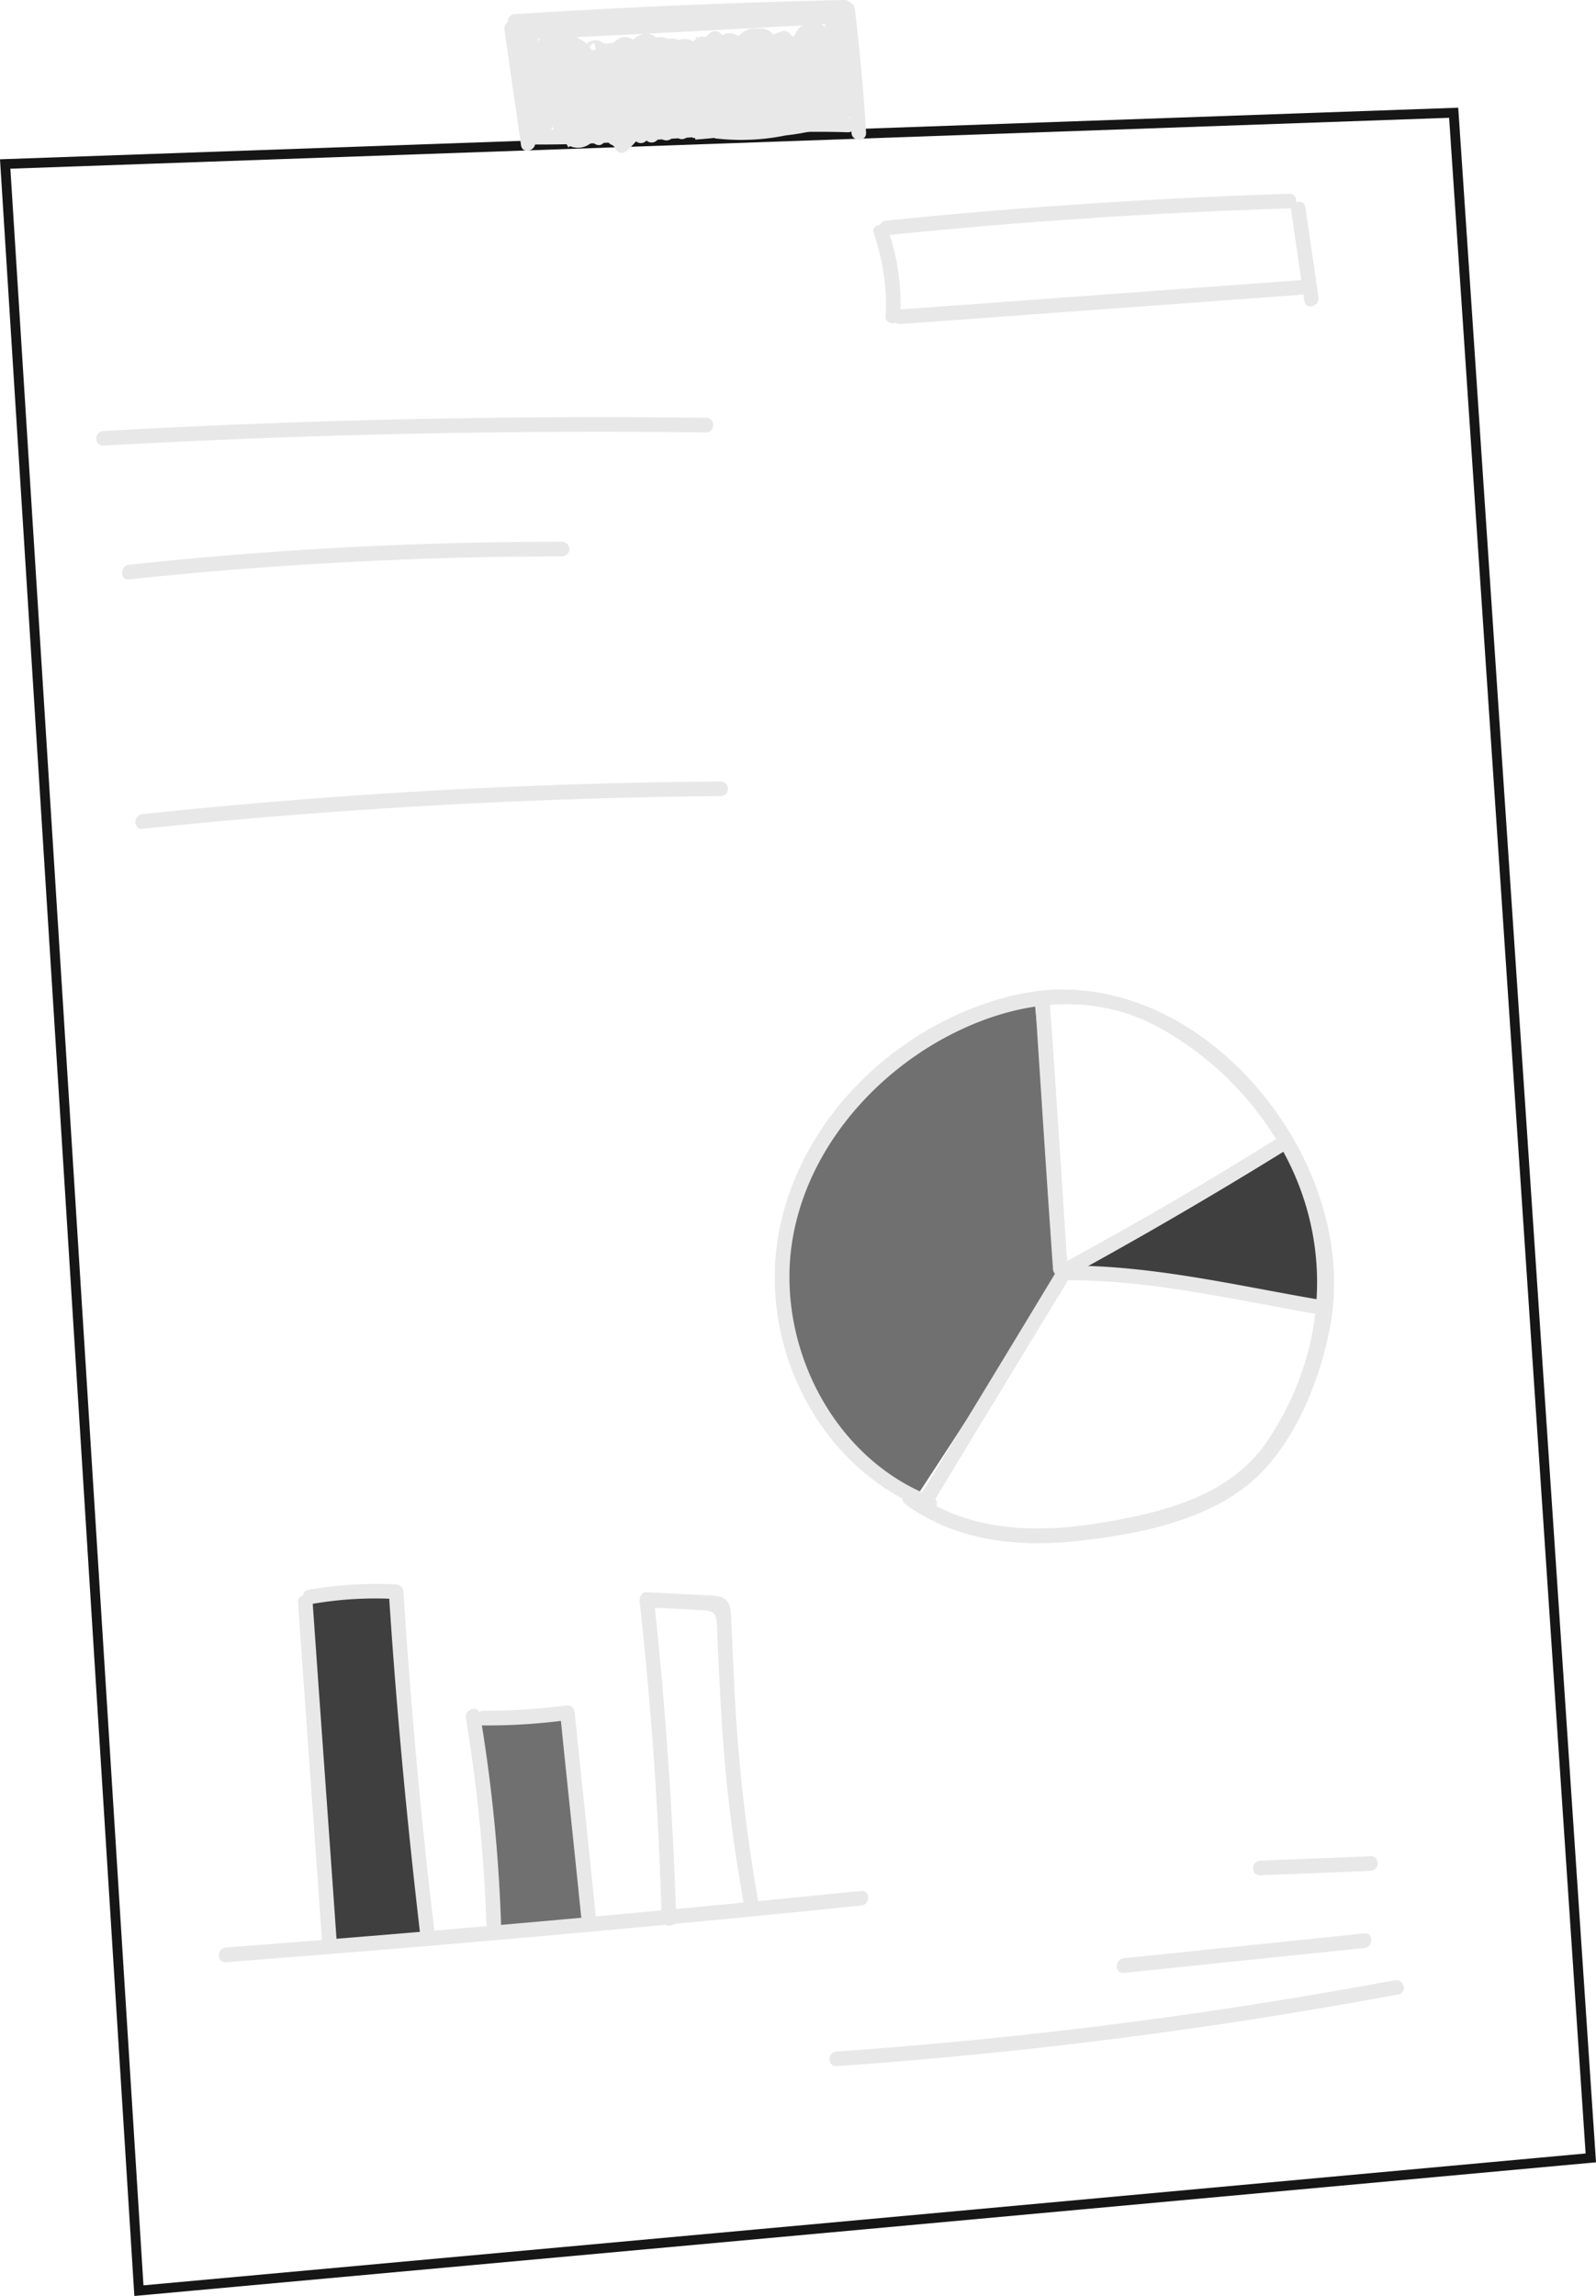 <svg xmlns="http://www.w3.org/2000/svg" width="327.026" height="470.39" viewBox="0 0 327.026 470.39">
  <g id="board" transform="translate(0.663)">
    <path id="Path" d="M51.365,0a62.32,62.32,0,0,0-22,8.3,61.312,61.312,0,0,0-23.3,26c-2.5,5.2-8.1,17.3-5.3,32.3,4.1,22.2,23.6,33.3,26.7,35,9.9-15.1,19.7-30.3,29.6-45.4Q54.065,28.15,51.365,0Z" transform="translate(159.935 204.6)" fill="#707070"/>
    <path id="Path-2" data-name="Path" d="M0,23.8C14.6,15.9,29.1,8,43.7,0c3.2,4,9.2,12.9,9.1,24.9a35.2,35.2,0,0,1-.8,7.5Q25.9,28.05,0,23.8Z" transform="translate(218.7 235.2)" fill="#3f3f3f"/>
    <path id="Path-3" data-name="Path" d="M0,2.3C1.8,25.8,3.5,49.4,5.3,72.9c6.4-.4,12.8-.9,19.1-1.3C22.3,47.7,20.2,23.9,18.1,0,12,.8,6,1.5,0,2.3Z" transform="translate(62.1 325.7)" fill="#3f3f3f"/>
    <path id="Path-4" data-name="Path" d="M0,1.7C1,16.2,2,30.6,3.1,45.1c6.4-.6,12.8-1.1,19.1-1.7C20.8,28.9,19.5,14.5,18.1,0,12,.5,6,1.1,0,1.7Z" transform="translate(97.8 350.8)" fill="#707070"/>
    <path id="Path-5" data-name="Path" d="M324.9,419Q176.1,432.65,27.4,446.2,13.75,228.4,0,10.5,148.35,5.25,296.8,0,310.9,209.55,324.9,419Z" transform="translate(0.4 23.1)" fill="none" stroke="#161616" stroke-miterlimit="10" stroke-width="2"/>
    <path id="Path-6" data-name="Path" d="M.022,1.886c1.1,7.9,2.3,15.8,3.4,23.7.3,1.9,3.2,1.1,2.9-.8-1.1-7.9-2.3-15.8-3.4-23.7-.3-1.9-3.2-1.1-2.9.8Z" transform="translate(102.678 4.214)" fill="#e8e8e8"/>
    <path id="Path-7" data-name="Path" d="M1.425,5.9c22.5-1.5,45.1-2.4,67.6-2.9a1.5,1.5,0,0,0,0-3q-33.9.75-67.6,2.9c-1.9.1-1.9,3.1,0,3Z" transform="translate(103.375)" fill="#e8e8e8"/>
    <path id="Path-8" data-name="Path" d="M.021,1.425c1,8.5,1.8,16.9,2.3,25.4.1,1.9,3.1,1.9,3,0-.5-8.5-1.3-17-2.3-25.4-.3-1.9-3.3-1.9-3,0Z" transform="translate(171.479 0.375)" fill="#e8e8e8"/>
    <path id="Path-9" data-name="Path" d="M.01,1.425c.7,7.4,1.4,14.9,2.1,22.3a1.538,1.538,0,0,0,1.5,1.5c21.5.2,42.9-3.2,64.5-2.5,1.9.1,1.9-2.9,0-3-21.5-.7-42.9,2.6-64.5,2.5l1.5,1.5c-.7-7.4-1.4-14.9-2.1-22.3-.2-1.9-3.2-1.9-3,0Z" transform="translate(104.89 4.375)" fill="#e8e8e8"/>
    <path id="Path-10" data-name="Path" d="M.684,5c3.3,2,7.6,1,11.2.8l18-.9c12-.6,23.9-1.3,35.9-1.9l-1.5-1.5c.3,6.5.6,13,.9,19.6.1,1.9,3.1,1.9,3,0-.3-6.5-.6-13-.9-19.6a1.538,1.538,0,0,0-1.5-1.5c-10.6.6-21.3,1.1-31.9,1.7-5.3.3-10.6.6-16,.8-4.2.2-12,2.2-15.7-.1C.584,1.4-.916,4,.684,5Z" transform="translate(105.816 1.8)" fill="#e8e8e8"/>
    <path id="Path-11" data-name="Path" d="M.039,3.551a128.913,128.913,0,0,1,3.1,18.6c1-.1,2-.3,2.9-.4a42.083,42.083,0,0,1,.2-16.2c-1-.1-2-.3-2.9-.4.2,6,.6,11.7,2.9,17.2.7,1.6,3.2.4,2.7-1.2-1.7-6.4-3.3-12.7-1.6-19.3h-2.9l2.7,18c.3,1.9,3.2,1.1,2.9-.8l-2.7-18c-.2-1.5-2.6-1.3-2.9,0-1.8,7.1-.2,14,1.6,20.9l2.7-1.2c-2.1-5-2.3-10.4-2.5-15.7,0-1.6-2.6-2.1-2.9-.4-1.1,6-1.5,11.8-.2,17.8.3,1.6,3.1,1.3,2.9-.4a142.677,142.677,0,0,0-3.2-19.4c-.4-1.8-3.2-1-2.8.9Z" transform="translate(106.361 3.849)" fill="#e8e8e8"/>
    <path id="Path-12" data-name="Path" d="M3.219,7.943l3.3-5.4c-.9-.5-1.7-1-2.6-1.5-1.3,2.9-2.5,5.8-3.8,8.7-.6,1.4,1.2,3.3,2.4,1.8,2-2.5,3.9-5.1,5.9-7.6-.8-.5-1.7-1-2.5-1.5a30.092,30.092,0,0,1-3.2,6.8c-.9,1.4,1.3,3.2,2.4,1.8,1.5-1.9,3-3.8,4.6-5.7l-2.4-1.8c-2,4.7-4,9.3-6,14-.6,1.4,1.2,3.3,2.4,1.8,3.6-4.5,7.3-9.1,10.9-13.6l-2.4-1.8c-2.7,4.4-5.4,8.9-8.1,13.3a1.5,1.5,0,0,0,1.7,2.2,6.385,6.385,0,0,0,3-1.7c-.8-.5-1.7-1-2.5-1.5a8.358,8.358,0,0,1-3.1,4.1c-1.5,1.1-.2,3.6,1.5,2.6a12.472,12.472,0,0,1,4.9-1.7l-1.8-1.8c-2.6-1.3-3.4-3.1-2.4-5.5a14.188,14.188,0,0,1,1.4-3.6c.8-1.4,2.3-4.8,3.8-1.8,1.1,2.2-3.5,14.5-4.1,6.9a15.956,15.956,0,0,1,.7-5.8,20.035,20.035,0,0,1,1.7-4c1-2,1.5-2,1.6,0,1.9,4-.4,10.3-2.3,13.8a25.122,25.122,0,0,1,2.7.4,16.753,16.753,0,0,1-.5-8.3c.2-1.1,1.2-6.4,2.3-4.7,2.3,3.3-1.5,10.8-3.1,13.7.9.3,1.9.5,2.8.8a26.823,26.823,0,0,1,.1-8c.3-1.8,1.4-7.6,3.3-7.8,2.7-.3-2.5,12-3.7,13.8a25.123,25.123,0,0,1,2.7.4c-.9-4.5-.9-14.1,5.2-15.6-.6-.3-1.2-.7-1.8-1a18.818,18.818,0,0,1-4.8,16.5,23.348,23.348,0,0,1,2.5.7,16.668,16.668,0,0,1-.1-8.3c.4-1.5,2.5-7.8,4.5-7.3,1.4.3-.4,6.1-.8,7.4a20.714,20.714,0,0,1-5.3,8.4,23.347,23.347,0,0,1,2.5.7,15.463,15.463,0,0,1,7.1-17c-.7-.3-1.5-.6-2.2-.9,2.3,6.1-3.6,14-7.5,18.1a23.347,23.347,0,0,1,2.5.7,15.721,15.721,0,0,1,.2-8.6c.3-.9,3.3-7.7,4.7-7.2,2,.7-1.4,6.8-2,7.7-.7,1.3-2,3.6-3.3,4.4-1.5,1-1.4,1.2-1.5-1-.1-3,1.9-6.4,3.6-8.6.9-1.2,2.4-3.1,3.8-3.6,1.6-.7,1.4-.9,1.2,1.2-.7,6.2-4.2,11.8-8.6,16.1a23.347,23.347,0,0,1,2.5.7,18.288,18.288,0,0,1,5.5-16.1c1.3-1.2,2.8-2,3.3.5.2,1-1,3.4-1.4,4.3a26.921,26.921,0,0,1-5.9,8.6h2.1c-1.8-2.1.5-6.7,1.6-8.7.5-.9,4.8-7.5,6-6.9,1.4.7-1.7,7.4-2.1,8.1a31.7,31.7,0,0,1-5.3,7.3c.9.4,1.7.7,2.6,1.1a20.252,20.252,0,0,1,9.7-17.4c-.8-.4-1.5-.9-2.3-1.3a23.017,23.017,0,0,1-7.1,17.3c.9.4,1.7.7,2.6,1.1a26.316,26.316,0,0,1,9.6-18.3l-2.4-.3c3.2,4.8-3.8,13.8-6.6,17.4.9.4,1.7.7,2.6,1.1a22.056,22.056,0,0,1,1.7-8c.6-1.6,3.1-7.1,4.9-7.5,2.4-.5-.1,4.1-.9,5.8a30.042,30.042,0,0,1-5.5,7.7c.8.5,1.7,1,2.5,1.5.9-6.2,3.4-14.4,9.9-16.7a23.07,23.07,0,0,0-1.9-1.4,27.133,27.133,0,0,1-8.8,17.2c.9.4,1.7.7,2.6,1.1a27.784,27.784,0,0,1,2.4-9.3c.9-1.9,3.3-6.9,5.5-7.3,1.1-.2,0,1.5-.4,2.6a31.306,31.306,0,0,1-2.2,4.5,36.06,36.06,0,0,1-5.9,7.6c.9.4,1.7.7,2.6,1.1a21.369,21.369,0,0,1,8.4-15.8c-.7-.6-1.5-1.1-2.2-1.7-.8,4.7-3.2,8.4-6.4,11.9-1.9,2.1-2.5,1.6-2.7-1.2a8.341,8.341,0,0,1,5.9-8.6,23.069,23.069,0,0,0-1.9-1.4,32.86,32.86,0,0,1-5.3,16.4c.9.3,1.9.5,2.8.8a23.667,23.667,0,0,1,2.5-8.6c.9-1.8,3.2-6.3,5.2-6.8,2.9-.8,0,4.9-.7,6.3a30.823,30.823,0,0,1-5.5,7.5c.9.4,1.7.7,2.6,1.1a15.581,15.581,0,0,1,10.9-15.9,23.07,23.07,0,0,0-1.9-1.4,26.508,26.508,0,0,1-9.7,17.7c.9.4,1.7.7,2.6,1.1a23.445,23.445,0,0,1,10-16.8c-.7-.3-1.5-.6-2.2-.9,1.6,5.2-3.9,12-6.9,15.7.9.4,1.7.7,2.6,1.1.4-5.1,3.3-14.4,9.4-15.3l-1.8-1.8a33.654,33.654,0,0,1-7.1,15.3c.9.4,1.7.7,2.6,1.1a23.632,23.632,0,0,1,6.9-15.7l-2.4-.3c2.3,4.2-2.4,11.6-4.5,15.3l2.7,1.2c1-4.8,1.8-12.9,6.3-15.8a11.019,11.019,0,0,0-1.8-.2c2.5,2.8-2.3,12.2-3.4,15,1,.3,1.9.5,2.9.8,1.4-5.1,2.7-10.1,4.1-15.2-1-.1-2-.3-2.9-.4a36.739,36.739,0,0,1-2.1,13.9c1,.1,2,.3,2.9.4.5-4.5,0-11.5,2.6-15.3a25.123,25.123,0,0,1-2.7-.4c1.4,4.9.9,9.6.2,14.7,1,.1,2,.3,2.9.4-.4-5.6-.8-11.3-1.2-16.9-.9.4-1.7.7-2.6,1.1,3.8,3.9,2.3,9,.6,13.5a25.123,25.123,0,0,0,2.7-.4c-1.1-2.1-3.3-5.6-3.2-8.1-1-1.6-.6-2.4,1.3-2.3a6.819,6.819,0,0,1,.8,5c.9-.4,1.7-.7,2.6-1.1a12.929,12.929,0,0,1-2.9-6c-.7.6-1.5,1.1-2.2,1.7.4,1.1.8,2.3,1.2,3.4a25.122,25.122,0,0,1,2.7.4,14.883,14.883,0,0,1-.9-5.9,23.069,23.069,0,0,1-1.9,1.4c3.9,1.6,1.2,12,.7,14.7a17.1,17.1,0,0,0,1.4-1.1l-22.8.6a1.5,1.5,0,0,0,0,3c6.7.2,13.3-.8,19.9-1.8-.3-1-.5-1.9-.8-2.9a126.767,126.767,0,0,1-23.6,4.1,1.5,1.5,0,0,0,0,3c7.8.3,15.4-2.4,23.2-2.1-.1-1-.3-2-.4-2.9a42.045,42.045,0,0,1-18.3,1.9v3l21.6-2.1c-.1-1-.3-2-.4-2.9a44.365,44.365,0,0,1-14.5,1.7v3a57.191,57.191,0,0,0,14.3-1.8c1.9-.5,1.1-3.3-.8-2.9a80.206,80.206,0,0,1-16.9,1.8v3c6.8-.9,13.6-2,20.4-3.4,1.6-.3,1.3-3.1-.4-2.9a69.282,69.282,0,0,1-19.3-.3c-1.9-.3-2.7,2.6-.8,2.9a75.2,75.2,0,0,0,20.1.4c-.1-1-.3-2-.4-2.9-6.5,1.3-13,2.5-19.6,3.3-1.9.2-2,3,0,3a81.3,81.3,0,0,0,17.7-1.9c-.3-1-.5-1.9-.8-2.9a56.113,56.113,0,0,1-13.5,1.7c-1.9,0-1.9,2.9,0,3a49.721,49.721,0,0,0,15.3-1.8c1.6-.5,1.3-3.1-.4-2.9l-21.6,2.1a1.5,1.5,0,0,0,0,3,45.592,45.592,0,0,0,19.1-2,1.482,1.482,0,0,0-.4-2.9c-7.8-.3-15.4,2.4-23.2,2.1v3a125.84,125.84,0,0,0,24.4-4.2c1.9-.5,1.1-3.2-.8-2.9-6.4,1-12.7,1.9-19.1,1.7v3l22.8-.6a1.5,1.5,0,0,0,1.4-1.1c1-5.6,4.1-15.5-2.8-18.4-1-.4-1.8.6-1.9,1.4a13.9,13.9,0,0,0,1,6.7c.4,1.1,2.1,1.6,2.7.4a5.433,5.433,0,0,0-2.3-7.5,1.5,1.5,0,0,0-2.2,1.7,16.212,16.212,0,0,0,3.7,7.4c.9,1.1,2.5.1,2.6-1.1.3-3.2-2.5-12.7-7.6-9.8-4.6,2.7,1.5,13.6,3,16.7.6,1.3,2.3.7,2.7-.4,2.2-5.7,3.2-11.7-1.4-16.4a1.53,1.53,0,0,0-2.6,1.1c.4,5.6.8,11.3,1.2,16.9.1,1.6,2.7,2.2,2.9.4.8-5.5,1.4-10.8-.2-16.3a1.506,1.506,0,0,0-2.7-.4c-3.1,4.4-2.5,11.7-3,16.8-.2,1.8,2.4,1.9,2.9.4a38.647,38.647,0,0,0,2.2-14.7,1.477,1.477,0,0,0-2.9-.4c-1.4,5.1-2.7,10.1-4.1,15.2a1.5,1.5,0,0,0,2.9.8c1.8-4.6,6.6-13.4,2.6-18a1.377,1.377,0,0,0-1.8-.2c-5.5,3.6-6.5,11.7-7.7,17.6-.3,1.6,1.9,2.7,2.7,1.2,2.7-4.9,7.5-12.8,4.5-18.4a1.572,1.572,0,0,0-2.4-.3,27.167,27.167,0,0,0-7.8,17.8,1.553,1.553,0,0,0,2.6,1.1,36.053,36.053,0,0,0,7.9-16.6,1.489,1.489,0,0,0-1.8-1.8c-7.5,1.1-11.1,11.7-11.6,18.2a1.553,1.553,0,0,0,2.6,1.1c3.9-4.7,9.7-12.1,7.7-18.6a1.489,1.489,0,0,0-2.2-.9,26.594,26.594,0,0,0-11.5,19.3c-.2,1.4,1.7,1.8,2.6,1.1a29.675,29.675,0,0,0,10.5-19.8,1.44,1.44,0,0,0-1.9-1.4,18.542,18.542,0,0,0-13.1,18.8,1.563,1.563,0,0,0,2.6,1.1c2.3-2.3,14.3-18.6,6.8-20.4-3.1-.8-6.6,4-8.1,6a27.9,27.9,0,0,0-5.3,13.9c-.2,1.6,2.1,1.9,2.8.8a34.581,34.581,0,0,0,5.8-17.9,1.471,1.471,0,0,0-1.9-1.4c-4.1,1.1-6.6,4.1-7.6,8.2-.7,2.6-1.4,7.5,1.4,9.2,2.7,1.7,4.9-1.3,6.4-3.1,3.2-3.7,5.8-7.7,6.6-12.6.2-1.1-1-2.6-2.2-1.7a24.571,24.571,0,0,0-9.9,18.4c-.1,1.3,1.7,1.9,2.6,1.1,2.4-2.4,15.2-18.2,8.3-20.8-3.1-1.2-6.4,3.8-7.8,5.8a29.492,29.492,0,0,0-5.1,14.6c-.1,1.4,1.7,1.9,2.6,1.1a29.987,29.987,0,0,0,9.7-19.3,1.482,1.482,0,0,0-1.9-1.4c-7.6,2.7-10.9,11.4-12,18.8-.2,1.4,1.4,2.7,2.5,1.5,2.4-2.5,13.8-18.2,6.8-20.2-3.2-.9-6.7,4.6-8.1,6.8a26.188,26.188,0,0,0-4,13.3,1.553,1.553,0,0,0,2.6,1.1c3.8-4.7,11.2-14.7,7.1-21a1.572,1.572,0,0,0-2.4-.3,29.608,29.608,0,0,0-10.5,20.5c-.1,1.3,1.7,1.9,2.6,1.1a26.332,26.332,0,0,0,7.9-19.4,1.55,1.55,0,0,0-2.3-1.3,23.36,23.36,0,0,0-11.2,20,1.563,1.563,0,0,0,2.6,1.1,31.82,31.82,0,0,0,8.2-14.2c.6-2.3,1-6.8-2.7-6.6-3.9.2-8,7-9.4,10-1.5,3.4-3.1,7.8-.4,10.9a1.543,1.543,0,0,0,2.1,0,27.806,27.806,0,0,0,8.1-14.3c.5-2.5.7-6.7-2.9-6.7-3.8,0-7.9,5.6-9.4,8.5a20.705,20.705,0,0,0-2.2,13.8,1.512,1.512,0,0,0,2.5.7,32.647,32.647,0,0,0,9.2-16.1c.6-2.7,1.4-7.3-2.6-7.2-6.9.2-16.4,17.5-9.9,22a1.59,1.59,0,0,0,1.5,0c3.5-1.7,15.9-18.5,8.3-20.7-3.2-1-6.8,4.4-8,6.7a19,19,0,0,0-1.7,13.6,1.512,1.512,0,0,0,2.5.7c4.7-5,11-13.9,8.3-21a1.522,1.522,0,0,0-2.2-.9,18.555,18.555,0,0,0-8.5,20.4,1.553,1.553,0,0,0,2.5.7,25.774,25.774,0,0,0,7.2-14.3c.4-2.4,1.3-6.8-1.8-7.8-3.3-1-6.4,4.6-7.5,7a20.771,20.771,0,0,0-1.2,13.7,1.512,1.512,0,0,0,2.5.7,21.689,21.689,0,0,0,5.6-19.4,1.474,1.474,0,0,0-1.8-1c-7.8,1.9-8.6,12.9-7.3,19.3a1.506,1.506,0,0,0,2.7.4,25.114,25.114,0,0,0,4.7-12.4c.2-2.2.8-6.8-2.2-7.6s-4.8,3.6-5.7,5.7a27.752,27.752,0,0,0-2,14.8c.2,1.4,2,2.2,2.8.8,3.1-5.4,5.7-13.5,2.9-19.5a1.209,1.209,0,0,0-1.3-.7c-7.4.1-7,14.2-5.7,18.9a1.506,1.506,0,0,0,2.7.4c2.8-4.9,4.6-12.1,2.2-17.6-1.7-3.9-4.8-2.1-6.7.8-2.7,4.2-4.4,12.1-1.7,16.7,2.1,3.6,4.8.9,6.3-1.8,1.8-3.3,4.7-11.4,1.7-14.9-2.7-3.1-6.2,1.2-7.7,3.4-2.3,3.5-4.5,9.9-1.6,13.7a4.137,4.137,0,0,0,7.4-1c.5-1.2-.8-2-1.8-1.8a13.957,13.957,0,0,0-5.6,2c.5.9,1,1.7,1.5,2.6a13.187,13.187,0,0,0,4.5-5.9c.6-1.5-1.5-2.3-2.5-1.5-.6.3-1.1.6-1.7.9.6.7,1.1,1.5,1.7,2.2,2.7-4.4,5.4-8.9,8.1-13.3.9-1.4-1.3-3.2-2.4-1.8-3.6,4.5-7.3,9.1-10.9,13.6l2.4,1.8c2-4.7,4-9.3,6-14,.6-1.4-1.2-3.3-2.4-1.8-1.5,1.9-3,3.8-4.6,5.7l2.4,1.8a34.176,34.176,0,0,0,3.5-7.5c.4-1.4-1.6-2.7-2.5-1.5-2,2.5-3.9,5.1-5.9,7.6l2.4,1.8c1.3-2.9,2.5-5.8,3.8-8.7.8-1.7-1.6-3.2-2.6-1.5l-3.3,5.4c-1.3-.6,1.3.9,2.3-.8Z" transform="translate(110.881 4.757)" fill="#e8e8e8"/>
    <path id="Path-13" data-name="Path" d="M3.543,1.476c0,3.4.1,6.9.2,10.3.1,2.5,1.2,7.8-.4,9.7-1,1.2.3,3.3,1.8,2.4a8.777,8.777,0,0,0,1.5-1.2,1.553,1.553,0,0,0-.7-2.5,8.21,8.21,0,0,0-4.9.2c-1.8.6-1.1,3.5.8,2.9,1.1-.1,2.2-.1,3.3-.2a23.347,23.347,0,0,0-.7-2.5,6.034,6.034,0,0,0-.8.8l1.8,2.4c2.2-2.6,1.6-4.4,1.4-7.9-.2-4.7-.3-9.5-.3-14.2a1.5,1.5,0,1,0-3-.2Z" transform="translate(164.857 2.724)" fill="#e8e8e8"/>
    <path id="Path-14" data-name="Path" d="M1.425,5.834q61.65-3.45,123.5-2.7a1.5,1.5,0,0,0,0-3q-61.8-.75-123.5,2.7c-1.9.1-1.9,3.1,0,3Z" transform="translate(19.075 85.466)" fill="#e8e8e8"/>
    <path id="Path-15" data-name="Path" d="M1.463,7.7A848.685,848.685,0,0,1,90.163,3a1.5,1.5,0,0,0,0-3,822.244,822.244,0,0,0-88.7,4.7c-1.9.2-2,3.2,0,3Z" transform="translate(24.337 111)" fill="#e8e8e8"/>
    <path id="Path-16" data-name="Path" d="M1.425,9.7q59.1-6.15,118.5-6.7a1.5,1.5,0,0,0,0-3q-59.4.45-118.5,6.7c-1.9.2-1.9,3.2,0,3Z" transform="translate(27.075 160.1)" fill="#e8e8e8"/>
    <path id="Path-17" data-name="Path" d="M32.211,103.861c-19.4-7.5-30.9-29-29-49.4,2-20.7,17.4-38.4,35.9-46.7,12.7-5.7,26.7-6.9,39.2-.2a64.559,64.559,0,0,1,24.1,22.6c12.3,19.6,11.4,43.3-1.6,62.5-7.8,11.5-22.5,14.8-35.4,16.8-12.8,2-26.3,1.3-37.1-6.6-1.6-1.1-3.1,1.5-1.5,2.6,10,7.3,22.3,8.8,34.3,7.6,11.9-1.2,26-3.8,35.6-11.4,9.5-7.5,15.2-21.7,17.2-33.3,1.9-11.1-.2-22.3-4.9-32.5-10.5-22.7-34.7-40.9-60.4-34.6-22.2,5.4-41.8,23.3-47.2,45.8-5.8,23.9,6.7,50.6,29.9,59.6,1.9.8,2.7-2.1.9-2.8Z" transform="translate(158.089 202.739)" fill="#e8e8e8"/>
    <path id="Path-18" data-name="Path" d="M0,1.425c1.2,18.5,2.4,37,3.7,55.5.1,1.9,3.1,1.9,3,0-1.2-18.5-2.4-37-3.7-55.5-.1-1.9-3.1-1.9-3,0Z" transform="translate(211.398 203.075)" fill="#e8e8e8"/>
    <path id="Path-19" data-name="Path" d="M2.248,29.025q22.8-12.45,45-26.2c1.6-1,.1-3.6-1.5-2.6q-22.05,13.8-45,26.2a1.5,1.5,0,0,0,1.5,2.6Z" transform="translate(215.652 232.775)" fill="#e8e8e8"/>
    <path id="Path-20" data-name="Path" d="M1.425,3c17.2,0,34.2,4.1,51.1,7,1.9.3,2.7-2.6.8-2.9C36.225,4.2,18.925,0,1.425,0a1.5,1.5,0,0,0,0,3Z" transform="translate(217.075 259.3)" fill="#e8e8e8"/>
    <path id="Path-21" data-name="Path" d="M29.125.728c-9.6,15.9-19.2,31.7-28.9,47.6a1.5,1.5,0,0,0,2.6,1.5c9.6-15.9,19.2-31.7,28.9-47.6,1-1.6-1.6-3.2-2.6-1.5Z" transform="translate(186.775 259.572)" fill="#e8e8e8"/>
    <path id="Path-22" data-name="Path" d="M1.425,14.61q65.25-4.95,130.2-11.6c1.9-.2,1.9-3.2,0-3q-65.1,6.6-130.2,11.6c-1.9.2-1.9,3.2,0,3Z" transform="translate(44.175 387.39)" fill="#e8e8e8"/>
    <path id="Path-23" data-name="Path" d="M.01,1.425c1.6,23,3.3,46.1,4.9,69.1.1,1.9,3.1,1.9,3,0-1.6-23-3.3-46.1-4.9-69.1-.2-1.9-3.2-1.9-3,0Z" transform="translate(60.39 326.875)" fill="#e8e8e8"/>
    <path id="Path-24" data-name="Path" d="M1.858,4.1a76.146,76.146,0,0,1,17.2-1l-1.5-1.5c1.5,23.4,3.7,46.7,6.4,69.9.2,1.9,3.2,1.9,3,0-2.8-23.2-4.9-46.6-6.4-69.9a1.538,1.538,0,0,0-1.5-1.5,83.4,83.4,0,0,0-18,1.1c-1.9.4-1,3.3.8,2.9Z" transform="translate(61.442 324.503)" fill="#e8e8e8"/>
    <path id="Path-25" data-name="Path" d="M.022,1.886a329.823,329.823,0,0,1,4.2,42.1c.1,1.9,3.1,1.9,3,0a324.693,324.693,0,0,0-4.3-42.9c-.3-1.9-3.2-1.1-2.9.8Z" transform="translate(94.778 350.114)" fill="#e8e8e8"/>
    <path id="Path-26" data-name="Path" d="M1.425,4.108a123.19,123.19,0,0,0,17.2-1.1l-1.5-1.5c1.4,13.9,2.9,27.7,4.3,41.6.2,1.9,3.2,1.9,3,0-1.4-13.9-2.9-27.7-4.3-41.6-.1-.7-.6-1.6-1.5-1.5a141.872,141.872,0,0,1-17.2,1.1,1.5,1.5,0,0,0,0,3Z" transform="translate(96.975 349.392)" fill="#e8e8e8"/>
    <path id="Path-27" data-name="Path" d="M.01,1.425c2.4,21.6,3.9,43.2,4.5,65,.1,1.9,3.1,1.9,3,0q-1.05-32.55-4.5-65c-.2-1.9-3.2-1.9-3,0Z" transform="translate(130.39 326.675)" fill="#e8e8e8"/>
    <path id="Path-28" data-name="Path" d="M1.438,3.1c3.2.2,6.5.3,9.7.5,4.5.2,4.6.3,4.7,4.8.3,6.5.6,12.9,1,19.4a326.239,326.239,0,0,0,4.6,36.9c.4,1.9,3.2,1.1,2.9-.8a348.841,348.841,0,0,1-5.1-46.8c-.2-3.6-.3-7.1-.5-10.7-.1-1.4.1-3.5-1-4.7-1.2-1.2-3.3-1-4.8-1.1-3.9-.2-7.7-.4-11.6-.6-1.8,0-1.8,3,.1,3.1Z" transform="translate(130.462 326.2)" fill="#e8e8e8"/>
    <path id="Path-29" data-name="Path" d="M1.5,17.622a1011.523,1011.523,0,0,0,115.1-14.7c1.9-.4,1.1-3.2-.8-2.9A1000.377,1000.377,0,0,1,1.5,14.622c-2,.1-2,3.1,0,3Z" transform="translate(169.3 405.678)" fill="#e8e8e8"/>
    <path id="Path-30" data-name="Path" d="M1.425,8.11c16.4-1.7,32.9-3.4,49.3-5.1,1.9-.2,1.9-3.2,0-3-16.4,1.7-32.9,3.4-49.3,5.1-1.9.2-1.9,3.2,0,3Z" transform="translate(228.175 396.09)" fill="#e8e8e8"/>
    <path id="Path-31" data-name="Path" d="M1.5,3.9C9,3.6,16.6,3.3,24.1,3c1.9-.1,1.9-3.1,0-3C16.6.3,9,.6,1.5.9c-2,.1-2,3.1,0,3Z" transform="translate(256.1 380.298)" fill="#e8e8e8"/>
    <path id="Path-32" data-name="Path" d="M.108,1.815a44.159,44.159,0,0,1,2.4,16.9c-.1,1.9,2.9,1.9,3,0a46.359,46.359,0,0,0-2.5-17.7c-.7-1.8-3.6-1-2.9.8Z" transform="translate(178.292 46.085)" fill="#e8e8e8"/>
    <path id="Path-33" data-name="Path" d="M1.425,8.5q41.25-4.2,82.6-5.5c1.9-.1,1.9-3.1,0-3-27.6.9-55.2,2.7-82.6,5.5-1.9.2-1.9,3.2,0,3Z" transform="translate(179.475 39.698)" fill="#e8e8e8"/>
    <path id="Path-34" data-name="Path" d="M1.425,9c27.4-2,54.7-4,82.1-6,1.9-.1,1.9-3.1,0-3-27.4,2-54.7,4-82.1,6-1.9.1-1.9,3.1,0,3Z" transform="translate(182.375 57.398)" fill="#e8e8e8"/>
    <path id="Path-35" data-name="Path" d="M.022,1.886c.9,6.2,1.8,12.3,2.7,18.5.3,1.9,3.2,1.1,2.9-.8-.9-6.2-1.8-12.3-2.7-18.5-.3-1.9-3.2-1.1-2.9.8Z" transform="translate(263.878 41.314)" fill="#e8e8e8"/>
  </g>
</svg>
